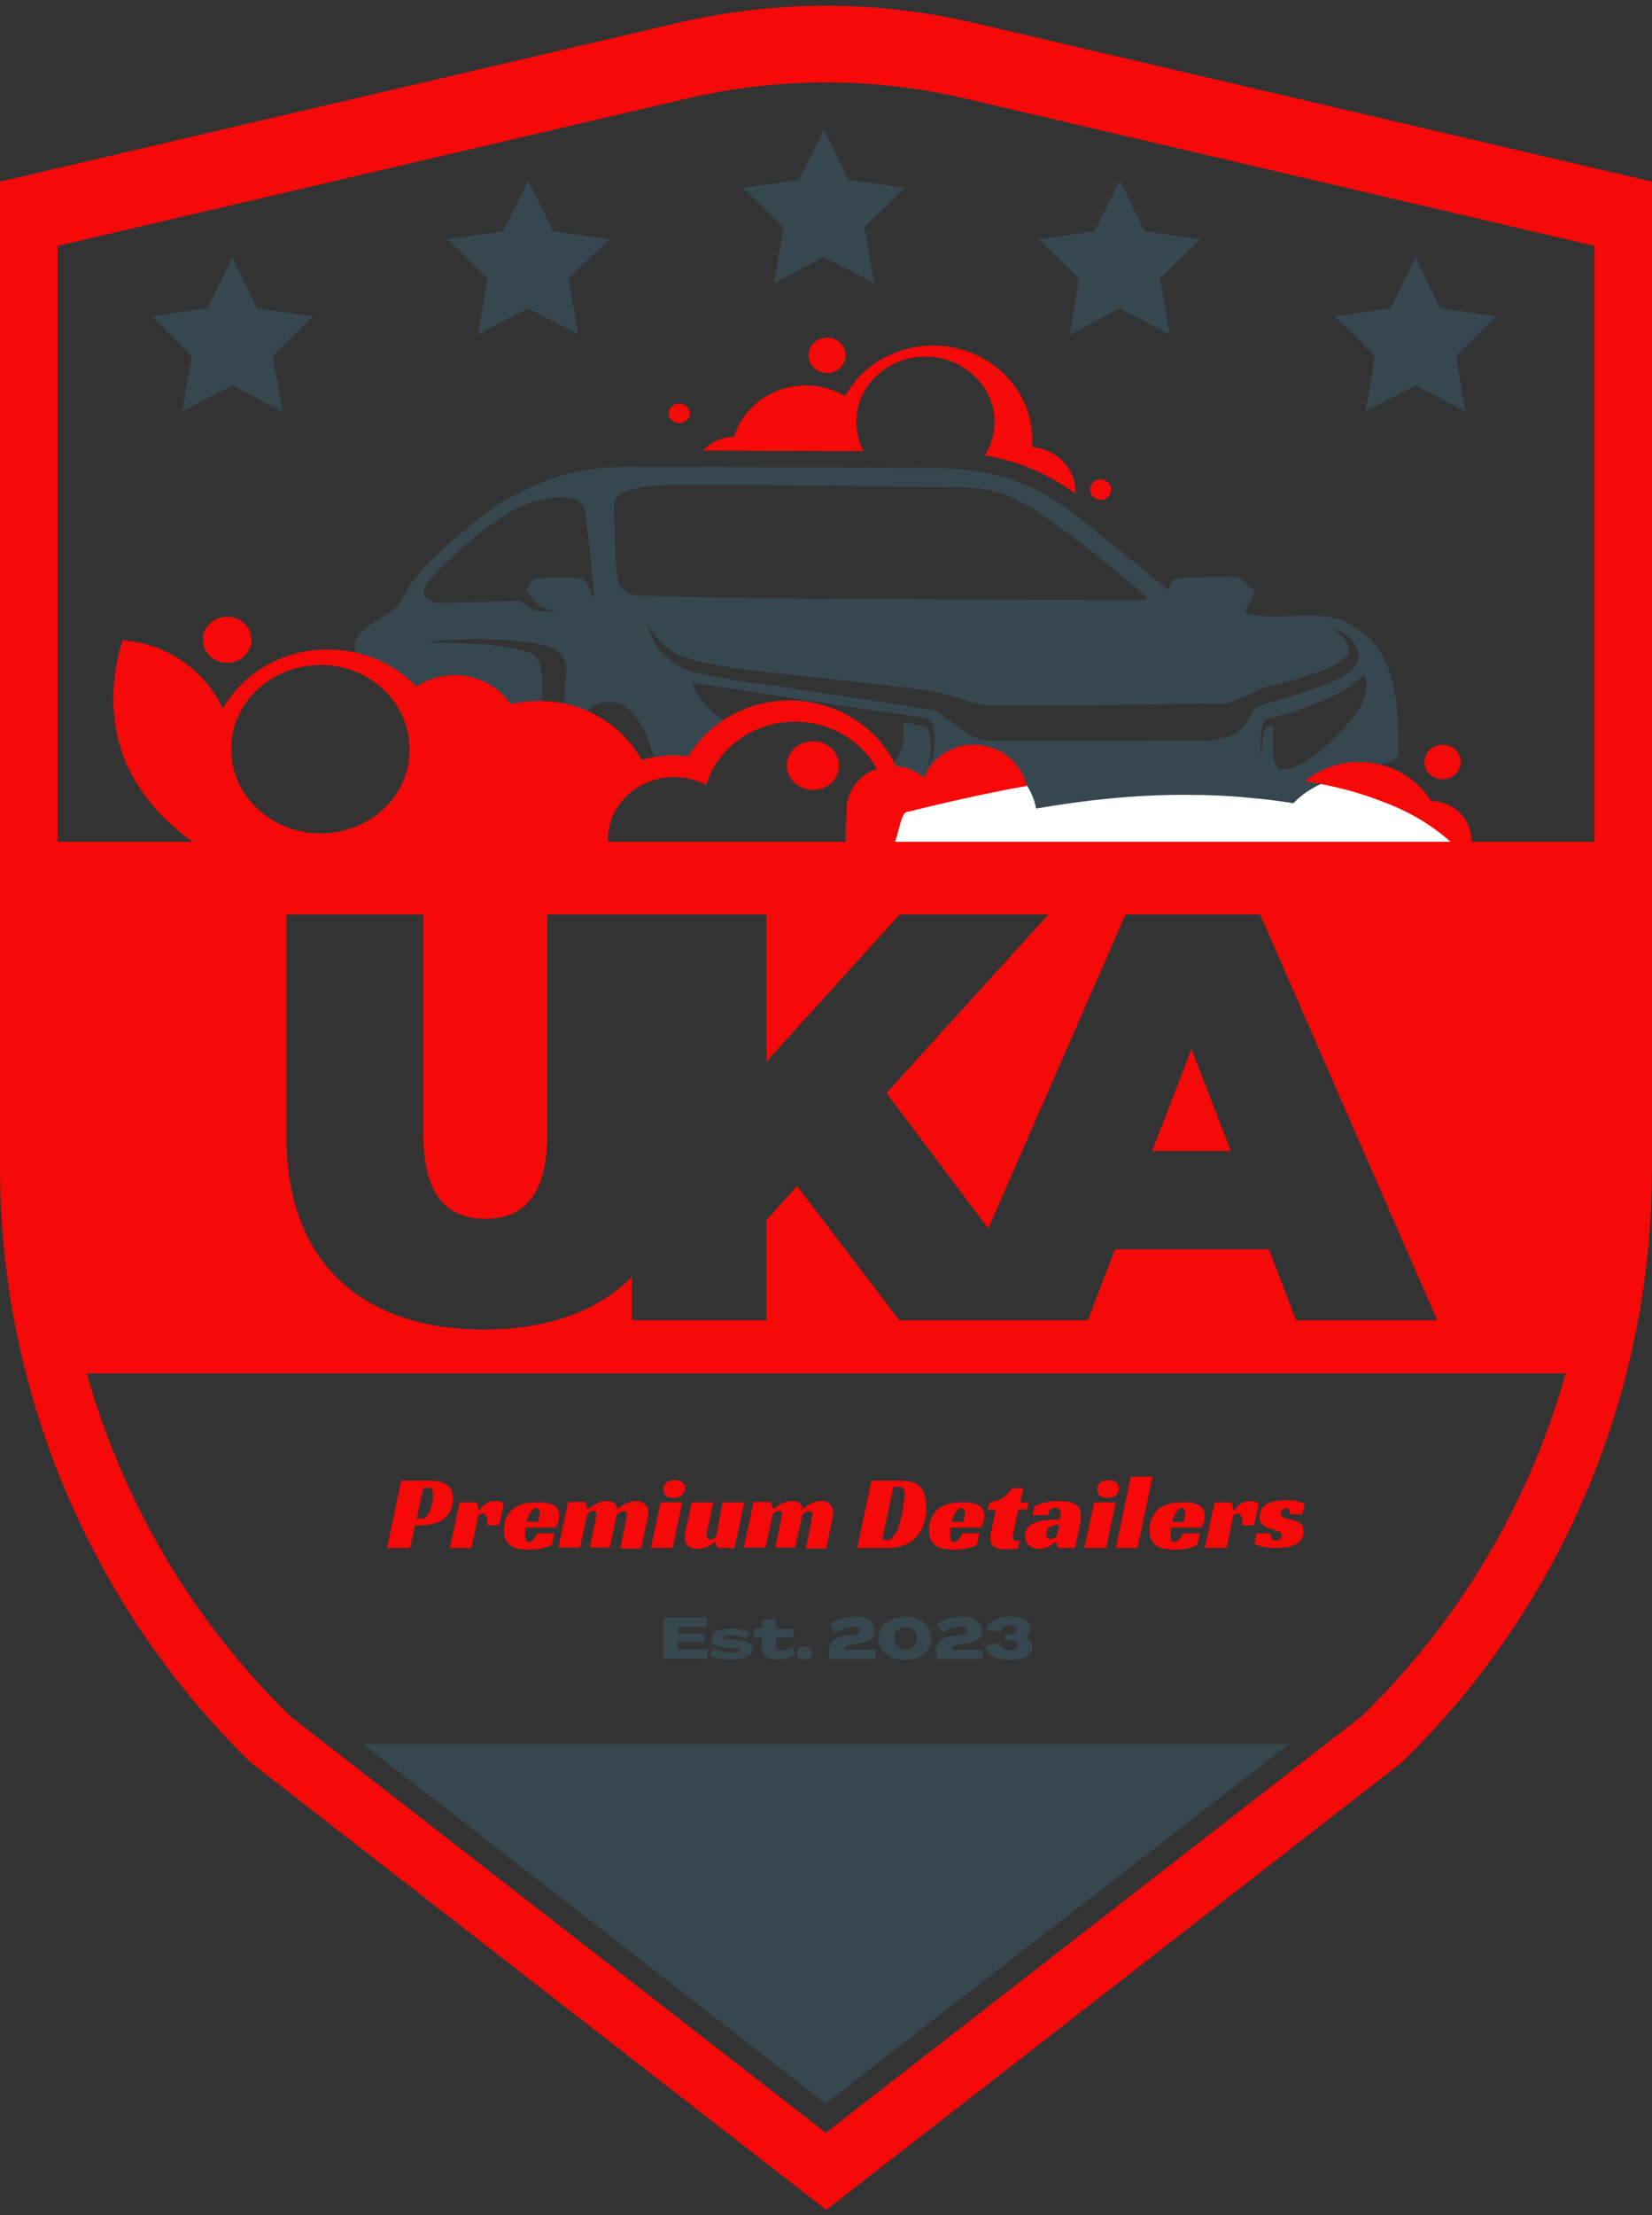 <?xml version="1.0" encoding="utf-8"?>
<!-- Generator: Adobe Illustrator 27.0.0, SVG Export Plug-In . SVG Version: 6.00 Build 0)  -->
<svg version="1.1" id="Layer_1" xmlns="http://www.w3.org/2000/svg" xmlns:xlink="http://www.w3.org/1999/xlink" x="0px" y="0px"
	 viewBox="0 0 373.1 500" style="enable-background:new 0 0 373.1 500;" xml:space="preserve">
<rect x="0" y="0" width="373.1" height="500" fill="#333333" stroke="none"/>
<style type="text/css">
	.st0{fill:#FFFFFF;}
	.st1{enable-background:new    ;}
	.st2{fill:#F50909;}
	.st3{fill:#37474F;}
</style>
<path class="st0" d="M191,187.6l36.9,13.1l104.4-5.8l-9.7-12.4l-53.7-13.4h-31.4l-9.8,7.6l-10.8,0.1
	C217,176.9,200.8,167.5,191,187.6z"/>
<g class="st1">
	<path class="st2" d="M93.7,344.4l-1.1,5h-5.2l3.2-15.2h5.5c0.9,0,1.7,0,2.5,0.1c0.8,0.1,1.4,0.3,1.9,0.6c0.5,0.3,1,0.7,1.3,1.2
		s0.5,1.3,0.5,2.1c0,0.8-0.1,1.6-0.4,2.4s-0.7,1.4-1.3,1.9c-0.6,0.6-1.3,1-2.3,1.3c-0.9,0.3-2.1,0.5-3.4,0.5H93.7z M95.2,342.8
		c0.5,0,0.9-0.2,1.2-0.6s0.6-0.9,0.8-1.5c0.2-0.6,0.4-1.2,0.5-1.8c0.1-0.6,0.1-1.2,0.1-1.6c0-0.4-0.1-0.8-0.2-1.1s-0.5-0.4-0.9-0.4
		h-1.1l-1.5,7H95.2z"/>
	<path class="st2" d="M103.8,339.1h3.9l0.4,1.8h0.2c0.4-0.6,0.8-1.1,1.4-1.5c0.6-0.4,1.3-0.6,2.3-0.6c0.1,0,0.2,0,0.3,0
		c0.1,0,0.3,0,0.5,0.1s0.3,0.1,0.5,0.2s0.4,0.2,0.5,0.3l-1.1,4.9h-2.6c0-1-0.1-1.7-0.3-2.1c-0.1-0.4-0.4-0.6-0.7-0.6
		c-0.2,0-0.3,0-0.5,0.1c-0.2,0.1-0.4,0.2-0.6,0.5l-1.5,7.2h-4.9L103.8,339.1z"/>
	<path class="st2" d="M118.7,344.6c-0.1,0.4-0.1,0.7-0.1,1s0,0.6,0,0.9c0,0.1,0,0.3,0,0.5s0.1,0.3,0.1,0.5c0.1,0.2,0.1,0.3,0.2,0.4
		c0.1,0.1,0.3,0.2,0.4,0.2c0.1,0,0.3,0,0.5-0.1c0.2-0.1,0.4-0.2,0.6-0.4c0.2-0.2,0.4-0.4,0.5-0.6c0.2-0.3,0.3-0.5,0.4-0.9h3.9
		l-0.6,2.6c-0.3,0.2-0.7,0.4-1.1,0.5c-0.4,0.1-0.9,0.3-1.3,0.3c-0.5,0.1-0.9,0.2-1.4,0.2c-0.5,0-0.9,0.1-1.4,0.1
		c-0.8,0-1.5-0.1-2.2-0.2c-0.7-0.1-1.3-0.4-1.8-0.7c-0.5-0.4-0.9-0.8-1.2-1.4c-0.3-0.6-0.4-1.3-0.4-2.2c0-0.8,0.1-1.6,0.4-2.3
		c0.2-0.8,0.7-1.4,1.2-2c0.6-0.6,1.4-1.1,2.4-1.4c1-0.4,2.2-0.5,3.7-0.5c1.6,0,2.8,0.2,3.6,0.7c0.8,0.5,1.2,1.3,1.2,2.3
		c0,0.4-0.1,0.9-0.2,1.4s-0.3,0.9-0.6,1.3H118.7z M121.9,341.7c0-0.5-0.1-0.8-0.2-1c-0.2-0.2-0.4-0.3-0.6-0.3
		c-0.3,0-0.5,0.1-0.7,0.3c-0.2,0.2-0.4,0.4-0.6,0.7c-0.2,0.3-0.3,0.6-0.5,1c-0.1,0.4-0.3,0.7-0.4,1.1h2.7c0-0.2,0.1-0.4,0.1-0.6
		c0-0.2,0.1-0.4,0.1-0.6S121.9,341.9,121.9,341.7z"/>
	<path class="st2" d="M133,340.6c0.3-0.3,0.7-0.6,1.1-0.9c0.4-0.2,0.8-0.4,1.3-0.6c0.5-0.2,1.1-0.3,1.7-0.3c0.8,0,1.3,0.2,1.7,0.5
		c0.4,0.4,0.6,0.8,0.6,1.3h0.1c0.4-0.3,0.8-0.6,1.2-0.9c0.4-0.2,0.8-0.4,1.3-0.6c0.5-0.2,1-0.3,1.6-0.3c0.8,0,1.5,0.2,2,0.7
		c0.5,0.5,0.8,1,0.8,1.8c0,0.4-0.1,0.9-0.2,1.5c-0.1,0.6-0.3,1.3-0.4,2l-1,4.7h-4.7l1.3-6.3c0-0.2,0.1-0.5,0.1-0.7
		c0-0.2,0.1-0.4,0.1-0.6c0-0.2-0.1-0.4-0.2-0.6c-0.1-0.2-0.3-0.2-0.6-0.2c-0.3,0-0.6,0.1-0.9,0.3c-0.3,0.2-0.5,0.4-0.6,0.5l-1.6,7.4
		h-4.5l1.3-6.3c0-0.2,0.1-0.4,0.1-0.6c0-0.2,0.1-0.4,0.1-0.6c0-0.2-0.1-0.4-0.2-0.6s-0.3-0.2-0.5-0.2c-0.3,0-0.6,0.1-0.8,0.3
		s-0.5,0.4-0.6,0.5l-1.6,7.5h-4.9l2.2-10.3h3.9l0.4,1.5H133z"/>
	<path class="st2" d="M151.9,349.4H147l2.2-10.3h4.9L151.9,349.4z M154.7,335.9c0,0.4-0.1,0.7-0.2,1c-0.2,0.3-0.4,0.5-0.6,0.7
		c-0.2,0.2-0.5,0.3-0.9,0.4c-0.3,0.1-0.6,0.1-1,0.1c-0.6,0-1.2-0.2-1.6-0.5s-0.6-0.8-0.6-1.4c0-0.4,0.1-0.7,0.2-0.9s0.3-0.5,0.6-0.7
		c0.2-0.2,0.5-0.3,0.9-0.4c0.3-0.1,0.7-0.1,1-0.1c0.6,0,1.2,0.2,1.6,0.5C154.5,334.8,154.7,335.3,154.7,335.9z"/>
	<path class="st2" d="M163.2,339.1h4.9l-2.2,10.3H162l-0.4-1.5h-0.1c-0.4,0.5-1,0.9-1.7,1.2c-0.7,0.3-1.4,0.5-2.1,0.5
		c-1,0-1.7-0.2-2.3-0.7c-0.5-0.5-0.8-1.1-0.8-1.9c0-0.4,0.1-0.9,0.2-1.5c0.1-0.6,0.3-1.2,0.4-1.7l1-4.7h4.9l-1.2,5.6
		c0,0.1-0.1,0.3-0.1,0.5c0,0.2-0.1,0.3-0.1,0.5c0,0.2-0.1,0.3-0.1,0.5s0,0.3,0,0.4c0,0.2,0.1,0.4,0.2,0.6c0.1,0.2,0.3,0.3,0.6,0.3
		c0.3,0,0.6-0.1,0.8-0.3c0.3-0.2,0.5-0.4,0.6-0.6L163.2,339.1z"/>
	<path class="st2" d="M174.8,340.6c0.3-0.3,0.7-0.6,1.1-0.9c0.4-0.2,0.8-0.4,1.3-0.6c0.5-0.2,1.1-0.3,1.7-0.3c0.8,0,1.3,0.2,1.7,0.5
		c0.4,0.4,0.6,0.8,0.6,1.3h0.1c0.4-0.3,0.8-0.6,1.2-0.9c0.4-0.2,0.8-0.4,1.3-0.6c0.5-0.2,1-0.3,1.6-0.3c0.8,0,1.5,0.2,2,0.7
		c0.5,0.5,0.8,1,0.8,1.8c0,0.4-0.1,0.9-0.2,1.5c-0.1,0.6-0.3,1.3-0.4,2l-1,4.7H182l1.3-6.3c0-0.2,0.1-0.5,0.1-0.7
		c0-0.2,0.1-0.4,0.1-0.6c0-0.2-0.1-0.4-0.2-0.6c-0.1-0.2-0.3-0.2-0.6-0.2c-0.3,0-0.6,0.1-0.9,0.3c-0.3,0.2-0.5,0.4-0.6,0.5l-1.6,7.4
		h-4.5l1.3-6.3c0-0.2,0.1-0.4,0.1-0.6c0-0.2,0.1-0.4,0.1-0.6c0-0.2-0.1-0.4-0.2-0.6s-0.3-0.2-0.5-0.2c-0.3,0-0.6,0.1-0.8,0.3
		s-0.5,0.4-0.6,0.5l-1.6,7.5h-4.9l2.2-10.3h3.9l0.4,1.5H174.8z"/>
	<path class="st2" d="M193.6,349.4l3.2-15.2h6.5c1,0,1.9,0.1,2.6,0.3s1.4,0.5,1.8,1s0.9,1.1,1.1,1.8c0.2,0.8,0.4,1.7,0.4,2.8
		c0,1.2-0.1,2.3-0.4,3.4c-0.3,1.1-0.8,2.1-1.5,3c-0.7,0.9-1.6,1.6-2.7,2.1c-1.1,0.5-2.5,0.8-4.1,0.8H193.6z M200.2,347.7
		c0.5,0,1-0.2,1.4-0.7s0.8-1,1.1-1.7c0.3-0.7,0.5-1.4,0.7-2.3s0.4-1.6,0.5-2.4c0.1-0.8,0.2-1.5,0.3-2.1c0.1-0.6,0.1-1,0.1-1.3
		c0-0.5-0.1-0.9-0.3-1.2c-0.2-0.3-0.5-0.4-1-0.4h-1.2l-2.6,11.9H200.2z"/>
	<path class="st2" d="M214.7,344.6c-0.1,0.4-0.1,0.7-0.1,1c0,0.3,0,0.6,0,0.9c0,0.1,0,0.3,0,0.5c0,0.2,0.1,0.3,0.1,0.5
		c0.1,0.2,0.1,0.3,0.2,0.4c0.1,0.1,0.3,0.2,0.4,0.2c0.1,0,0.3,0,0.5-0.1c0.2-0.1,0.4-0.2,0.6-0.4c0.2-0.2,0.4-0.4,0.5-0.6
		c0.2-0.3,0.3-0.5,0.4-0.9h3.9l-0.6,2.6c-0.3,0.2-0.7,0.4-1.1,0.5c-0.4,0.1-0.9,0.3-1.3,0.3c-0.5,0.1-0.9,0.2-1.4,0.2
		c-0.5,0-0.9,0.1-1.4,0.1c-0.8,0-1.5-0.1-2.2-0.2c-0.7-0.1-1.3-0.4-1.8-0.7c-0.5-0.4-0.9-0.8-1.2-1.4c-0.3-0.6-0.4-1.3-0.4-2.2
		c0-0.8,0.1-1.6,0.4-2.3s0.7-1.4,1.2-2c0.6-0.6,1.4-1.1,2.4-1.4c1-0.4,2.2-0.5,3.7-0.5c1.6,0,2.8,0.2,3.6,0.7s1.2,1.3,1.2,2.3
		c0,0.4-0.1,0.9-0.2,1.4s-0.3,0.9-0.6,1.3H214.7z M217.9,341.7c0-0.5-0.1-0.8-0.2-1c-0.2-0.2-0.4-0.3-0.6-0.3
		c-0.3,0-0.5,0.1-0.7,0.3s-0.4,0.4-0.6,0.7c-0.2,0.3-0.3,0.6-0.5,1c-0.1,0.4-0.3,0.7-0.4,1.1h2.7c0-0.2,0.1-0.4,0.1-0.6
		c0-0.2,0.1-0.4,0.1-0.6C217.9,342.1,217.9,341.9,217.9,341.7z"/>
	<path class="st2" d="M223.6,339.1c0.6-0.1,1.1-0.3,1.6-0.4s0.9-0.4,1.2-0.6s0.7-0.5,1.1-0.9c0.3-0.4,0.7-0.8,1.1-1.3h2.5l-0.7,3.2
		h1.9l-0.3,1.6H230l-1,4.7c-0.1,0.4-0.1,0.7-0.2,1c0,0.3-0.1,0.5-0.1,0.7c0,0.3,0.1,0.5,0.3,0.6s0.7,0.1,1.3,0.1l-0.4,1.7
		c-0.1,0-0.3,0.1-0.5,0.1c-0.2,0-0.5,0-0.8,0.1c-0.3,0-0.6,0-0.9,0c-0.3,0-0.6,0-0.8,0c-0.4,0-0.8,0-1.2-0.1c-0.4-0.1-0.7-0.2-1-0.3
		c-0.3-0.2-0.5-0.4-0.7-0.7c-0.2-0.3-0.3-0.8-0.3-1.3c0-0.2,0-0.4,0-0.7c0-0.3,0.1-0.6,0.2-1l1-4.8h-1.9L223.6,339.1z"/>
	<path class="st2" d="M233.6,340c0.8-0.4,1.7-0.7,2.5-0.9c0.9-0.2,1.8-0.3,2.9-0.3c1,0,1.9,0.1,2.5,0.2c0.7,0.2,1.2,0.4,1.6,0.7
		c0.4,0.3,0.7,0.7,0.8,1.1s0.2,0.9,0.2,1.4c0,0.3,0,0.6-0.1,1c0,0.4-0.1,0.6-0.1,0.9l-1.1,5.3h-3.9l-0.4-1.5h-0.1
		c-0.5,0.6-1.1,1-1.8,1.3c-0.7,0.3-1.4,0.4-2,0.4c-0.4,0-0.8-0.1-1.1-0.2c-0.4-0.1-0.7-0.3-1-0.5c-0.3-0.2-0.5-0.5-0.7-0.9
		c-0.2-0.4-0.3-0.8-0.3-1.3c0-0.8,0.2-1.5,0.7-2s1.1-0.9,1.8-1.1s1.6-0.4,2.5-0.5c0.9-0.1,1.9-0.1,2.8-0.1c0-0.2,0.1-0.4,0.1-0.7
		s0.1-0.6,0.1-0.8c0-0.3-0.1-0.6-0.2-0.8s-0.5-0.4-0.9-0.4c-0.6,0-1,0.2-1.2,0.5c-0.3,0.3-0.4,0.7-0.5,1.2h-3.5L233.6,340z
		 M239.2,344.2h-0.4c-0.5,0-0.9,0.1-1.2,0.2s-0.6,0.3-0.8,0.5c-0.2,0.2-0.3,0.4-0.4,0.6c-0.1,0.2-0.1,0.5-0.1,0.7
		c0,0.4,0.1,0.7,0.3,0.9c0.2,0.2,0.4,0.3,0.7,0.3c0.3,0,0.7-0.1,1-0.4c0.3-0.2,0.5-0.6,0.6-1L239.2,344.2z"/>
	<path class="st2" d="M249.8,349.4h-4.9l2.2-10.3h4.9L249.8,349.4z M252.7,335.9c0,0.4-0.1,0.7-0.2,1c-0.2,0.3-0.4,0.5-0.6,0.7
		s-0.5,0.3-0.9,0.4c-0.3,0.1-0.6,0.1-1,0.1c-0.6,0-1.2-0.2-1.6-0.5c-0.4-0.3-0.6-0.8-0.6-1.4c0-0.4,0.1-0.7,0.2-0.9
		c0.1-0.3,0.3-0.5,0.6-0.7c0.2-0.2,0.5-0.3,0.9-0.4c0.3-0.1,0.7-0.1,1-0.1c0.6,0,1.2,0.2,1.6,0.5
		C252.4,334.8,252.7,335.3,252.7,335.9z"/>
	<path class="st2" d="M256.9,349.4H252l3.4-16.1h4.9L256.9,349.4z"/>
	<path class="st2" d="M264.5,344.6c-0.1,0.4-0.1,0.7-0.1,1c0,0.3,0,0.6,0,0.9c0,0.1,0,0.3,0,0.5c0,0.2,0.1,0.3,0.1,0.5
		c0.1,0.2,0.1,0.3,0.2,0.4c0.1,0.1,0.3,0.2,0.4,0.2c0.1,0,0.3,0,0.5-0.1c0.2-0.1,0.4-0.2,0.6-0.4c0.2-0.2,0.4-0.4,0.5-0.6
		c0.2-0.3,0.3-0.5,0.4-0.9h3.9l-0.6,2.6c-0.3,0.2-0.7,0.4-1.1,0.5c-0.4,0.1-0.9,0.3-1.3,0.3c-0.5,0.1-0.9,0.2-1.4,0.2
		c-0.5,0-0.9,0.1-1.4,0.1c-0.8,0-1.5-0.1-2.2-0.2c-0.7-0.1-1.3-0.4-1.8-0.7c-0.5-0.4-0.9-0.8-1.2-1.4c-0.3-0.6-0.4-1.3-0.4-2.2
		c0-0.8,0.1-1.6,0.4-2.3s0.7-1.4,1.2-2c0.6-0.6,1.4-1.1,2.4-1.4c1-0.4,2.2-0.5,3.7-0.5c1.6,0,2.8,0.2,3.6,0.7s1.2,1.3,1.2,2.3
		c0,0.4-0.1,0.9-0.2,1.4s-0.3,0.9-0.6,1.3H264.5z M267.7,341.7c0-0.5-0.1-0.8-0.2-1c-0.2-0.2-0.4-0.3-0.6-0.3
		c-0.3,0-0.5,0.1-0.7,0.3s-0.4,0.4-0.6,0.7c-0.2,0.3-0.3,0.6-0.5,1c-0.1,0.4-0.3,0.7-0.4,1.1h2.7c0-0.2,0.1-0.4,0.1-0.6
		c0-0.2,0.1-0.4,0.1-0.6C267.6,342.1,267.7,341.9,267.7,341.7z"/>
	<path class="st2" d="M274.3,339.1h3.9l0.4,1.8h0.2c0.4-0.6,0.8-1.1,1.4-1.5c0.6-0.4,1.3-0.6,2.3-0.6c0.1,0,0.2,0,0.3,0
		c0.1,0,0.3,0,0.5,0.1s0.3,0.1,0.5,0.2c0.2,0.1,0.4,0.2,0.5,0.3l-1.1,4.9h-2.6c0-1-0.1-1.7-0.3-2.1c-0.1-0.4-0.4-0.6-0.7-0.6
		c-0.2,0-0.3,0-0.5,0.1c-0.2,0.1-0.4,0.2-0.6,0.5l-1.5,7.2h-4.9L274.3,339.1z"/>
	<path class="st2" d="M291.3,342.1c0-0.1,0-0.2,0-0.2s0-0.2,0-0.3c0-0.3-0.1-0.6-0.2-0.8c-0.1-0.2-0.3-0.4-0.6-0.4
		c-0.3,0-0.5,0.1-0.8,0.3c-0.3,0.2-0.4,0.5-0.4,0.9c0,0.3,0.1,0.5,0.2,0.6s0.3,0.3,0.5,0.4c0.2,0.1,0.5,0.2,0.8,0.2
		c0.3,0.1,0.6,0.1,0.8,0.2c0.4,0.1,0.7,0.2,1.1,0.3c0.3,0.1,0.7,0.3,0.9,0.5c0.3,0.2,0.5,0.5,0.6,0.8c0.2,0.3,0.2,0.7,0.2,1.2
		c0,0.7-0.2,1.2-0.5,1.7c-0.3,0.5-0.7,0.8-1.3,1.1c-0.6,0.3-1.2,0.5-1.9,0.6c-0.7,0.1-1.5,0.2-2.4,0.2c-1.3,0-2.4-0.1-3.2-0.3
		c-0.8-0.2-1.4-0.4-1.8-0.6l0.5-2.4h3.2c0,0.1,0,0.2,0,0.2s0,0.1,0,0.2c0,0.4,0.1,0.7,0.3,0.9s0.5,0.3,0.9,0.3c0.5,0,0.8-0.1,1-0.4
		c0.2-0.3,0.3-0.5,0.3-0.7c0-0.2-0.1-0.4-0.3-0.6s-0.4-0.3-0.6-0.4c-0.3-0.1-0.5-0.2-0.9-0.3c-0.3-0.1-0.6-0.2-0.9-0.3
		c-0.2,0-0.4-0.1-0.7-0.2c-0.3-0.1-0.5-0.3-0.8-0.5c-0.2-0.2-0.4-0.5-0.6-0.8s-0.2-0.7-0.2-1.2c0-0.7,0.2-1.3,0.5-1.8
		c0.3-0.5,0.8-0.9,1.3-1.1c0.6-0.3,1.2-0.5,1.9-0.6c0.7-0.1,1.4-0.2,2.1-0.2c0.9,0,1.7,0.1,2.5,0.2c0.8,0.2,1.4,0.4,1.9,0.6
		l-0.6,2.4H291.3z"/>
</g>
<path class="st3" d="M303.4,140.1c-5.3-2.1-13.3-0.5-19.5-1.2c0,0,0,0,0,0c-0.5-0.1-0.9-0.1-1.4-0.2c-0.1,0-0.2-0.1-0.4-0.1
	c-0.3-0.1-0.7-0.1-1.1-0.2c0.9-1.6,2.5-4.4,2.2-5c-0.5-0.8-3.1-2.9-3.7-3.2c-0.7-0.2-13.7,0.1-14.5,0.6c-0.4,0.3-0.8,1.3-1.1,2.4
	c-0.2-0.2-0.4-0.3-0.4-0.3c-5.2-4.3-9.8-8-14.5-11.8c-11.6-9.5-19.3-15.5-39.8-15.5c-9.4,0-51.3-0.3-68.7-0.2
	c-14.4,0.1-26.3,6.1-36.8,15.3c-4.9,4.3-9.9,8.4-12.9,14.6c-1.2,2.5-4.7,3.9-7.2,5.7c-2.4,1.7-4.2,3.4-3.2,6.8
	c0.1,0.4,0.1,0.8,0,1.2c5.2,1.2,10,3.8,13.9,7.5c2.6-1.4,5.4-2.1,8.4-2.1c5,0,9.6,2.1,12.9,5.8c2-0.1,4.2-0.1,6.5-0.1
	c0.5-3.7,1.2-11.2-2.1-12.6c-6.5-2.8-24.5-2.4-24.5-2.4s10.7-1.9,24.8,0c7.9,1.1,7.7,5.3,7.6,6.3c-0.1,1.8-0.4,5.5-0.7,9.6
	c1.3,0.3,2.6,0.6,3.9,1.1c1.3-1.9,3.1-3.3,5.6-3.6c6.4-0.8,9.8,6.9,11.7,15.4c1.3-0.2,2.5-0.3,3.8-0.3c0.7,0,1.3,0,2,0.1
	c-0.3-0.3-0.5-0.6-0.6-1c-0.4-1.8,0.3-2.3,1-2.2c0.6,0.1,1.2,0.2,1.8,0.3h0c2.4-2.9,5.4-5.4,8.8-7.1c-0.5-0.3-0.9-0.5-1.4-0.8
	c-3.2-1.9-6.8-6-7.5-8.8c16.6,2.5,29.9,4.6,46.1,7c0,0,0.1,0,0.2,0c0.1,0,0.1,0,0.2,0c0.2,0,0.6,0.1,1,0.1c2,0.3,5.4,0.9,6,1.2
	c1.3,0.7,1.4,3.5,1.2,6.3c-0.2,2.9-1.5,4.5-1.7,4.7c0.1-0.2,0.7-1.5,0.9-4.6c0.1-1.9-0.2-3.3-0.8-4.5c-0.2-0.4-3.9-1-5.4-1.3
	c0.5,4.5-0.6,7.5-2.4,9.3c0.9,1.2,1.6,2.5,2.3,3.9c1.4,0.3,2.7,0.7,4,1.4c2.6-4.1,7.1-6.7,12.1-6.7c7,0,12.8,5,14,11.6
	c11-1.9,22.1-3.1,33.4-3.1c5.1,0,10.2,0.2,15.1,0.7c3.4,0.3,6.6,0.7,9.6,1.2c3.9-4,9.3-6.2,15-6.2c0.4,0,0.8,0,1.2,0
	c0.5,0,0.9-0.2,1-0.6c0.4-0.9,1.7-1.8,3.5-2.2c1.8-0.4,2.9-0.8,3-2.6C316,157.1,314.8,145.2,303.4,140.1z M133.9,134.8
	c-0.6-1.8-1.5-4-2.4-4.2c-1.5-0.3-9.6-0.2-10.5,0c-0.8,0.2-2.1,2.3-2.1,2.7c0,0.2,0.7,1.2,1.6,2.2c0,0,1.2,1.3,2,1.6s3,0.8,3,0.8
	s-3.6,0.1-4.6,0c-0.7-0.1-2.4-1.6-3.3-2.3c-9,0.3-18.4,0.6-19.2,0.4c-1.7-0.4-2.5-1.1-2.7-2.1c-0.1-0.6,0.4-1.9,0.9-2.5
	c6.4-7.2,14.7-14,20.5-16.8c2.9-1.4,6.7-2.3,10.1-2.4c1.7,0,4.7,0.9,5,3.6c0.7,5.9,1.4,11.8,1.9,18
	C134.4,134.3,134.2,134.6,133.9,134.8z M139.2,128.4c-0.4-4.6-0.3-9.2-0.5-13.8c-0.1-2.4,0.7-5.2,15.8-5.2c24.8,0,37.7,0.4,62.5,0.6
	c7.8,0.1,13.2,2.4,19.5,7c3.4,2.4,6.8,4.8,10,7.4c4.1,3.2,8.1,6.7,12.2,10c0.5,0.4,0.4,1-0.5,1c-1,0.1-46.5-0.1-75.1-0.3
	c-12.4-0.1-24.9-0.3-37.3-0.6C140.8,134.4,139.6,133.2,139.2,128.4z M282.8,160.7c-2.3,5.7-7,6.5-12.2,6.5
	c-18.4,0.1-25.1,0.1-43.5,0.1c-2.2,0-4.5,0-6.5-0.7c-2.1-0.8-3.9-2.5-5.9-3.8c-1.4-0.9-2.8-2.3-4.4-2.6c-13.9-2.2-23.8-3.6-35.8-5.5
	c0,0-0.1,0-0.2,0c-1.7-0.2-15.4-1.8-20.2-4c-3.9-1.8-7.5-6.1-7.6-9.8c0,0,0.8,3.3,6.1,6.6c3.3,2.1,16.9,3.8,16.9,3.8
	c12.8,1.4,22.4,2.4,36.8,4.1c2.6,0.3,5.2,0.9,7.7,1.4c3.2,0.8,6.3,2.4,9.5,2.4c21.4,0.1,31-0.2,52.5-0.4c1.5,0,3.1-0.7,4.5-1.3
	c1.5-0.6,3-1.6,4.5-2.1c5.3-1.6,17.7-4.1,19.5-7.9c0.8-1.7-1.9-5.1-4.3-6c0.6,0.2,5.6,1.8,6.5,5.4c1,3.8-2.6,5.9-9.7,8.5
	c-3.9,1.4-7.9,2.4-11.9,3.7C284.4,159.5,283.1,160,282.8,160.7z M305.7,161.8c-3.7,4.6-9.8,10.7-14.8,11.7c-4.6,0.9-3.3-5.3-3.3-9.8
	c-0.7,0.1-1.5,0.3-1.8,0.7c-0.6,0.7-1,6.3-1,6.3s-0.4-3.6,0.3-6.8c0.3-1.5,1.2-1.6,1.2-1.6c12.3-3,19.8-7.5,21.6-10
	C309.2,153.4,308.9,157.9,305.7,161.8z"/>
<g>
	<g>
		<path class="st2" d="M56.8,144.4c0,2.9-2.5,5.2-5.5,5.2s-5.5-2.3-5.5-5.2s2.5-5.2,5.5-5.2S56.8,141.5,56.8,144.4z"/>
		<ellipse class="st2" cx="325.8" cy="172" rx="4.1" ry="3.9"/>
		<path class="st2" d="M323.2,180.8c-3.3-5.3-9.3-8.8-16.2-8.8c-4.7,0-9,1.6-12.3,4.3c6.7,1.1,12.4,2.6,17.7,4.7
			c7.8,2.9,14.2,7.3,18.8,12.7c0.7-1.2,1.1-2.6,1.1-4.1C332.3,184.8,328.3,180.9,323.2,180.8z"/>
		<path class="st2" d="M219.9,168.1c-5.2,0-9.6,3.1-11.2,7.5c-1.7-1.5-3.9-2.5-6.4-2.7c-4-8.7-13.3-14.8-24-14.8
			c-9.8,0-18.3,5.1-22.8,12.6c-1.1-0.1-2.2-0.2-3.4-0.2c-2.5,0-4.9,0.4-7.2,1c-4.4-7.9-13.1-13.3-23.2-13.3c-2.2,0-4.3,0.3-6.4,0.7
			c-2.7-3.9-7.3-6.5-12.6-6.5c-3.3,0-6.3,1-8.7,2.6c-4.9-5.2-12.1-8.4-20-8.4c-10.3,0-19.2,5.4-23.7,13.4
			c-3.8-8.5-12.4-14.7-22.6-15.5c-3.3,10.4-2.7,21.1,1.8,29.9c10.3,19.2,33.7,28.9,69.8,28.9c3.9,0,8.1-0.1,12.3-0.3
			c9.9-0.6,19.9-2.1,29.7-3.9c-2.5-2.5-4-5.9-4-9.6c0-7.8,6.7-14.1,14.9-14.1c2.6,0,5.1,0.6,7.3,1.8c2.4-8.2,10.5-14.3,20-14.3
			c8.1,0,15,4.3,18.5,10.6c-4,1.4-6.8,5.1-6.8,9.3c0,1.3-0.5,7.8,0,9c2.7-0.7,7.2,0.1,10-0.6c1.5-0.4,2-7.5,3.5-7.9
			c9-2.2,18.1-4.3,27.2-5.9C230.7,172.1,225.8,168.1,219.9,168.1z M72.4,188.1c-11.1,0-20.2-8.5-20.2-19s9-19,20.2-19
			s20.1,8.5,20.1,19C92.6,179.6,83.6,188.1,72.4,188.1z"/>
		<path class="st2" d="M242.9,111c0,0.1,0,0.3,0,0.4c-6.1-4.2-12.1-7.2-20.5-8.6c1.4-2.2,2.2-4.8,2.2-7.6c0-8.1-7-14.7-15.6-14.7
			s-15.6,6.6-15.6,14.7c0,2.3,0.6,4.6,1.6,6.6c-2.2,0-4.6,0-7.1,0c-9.1,0-19.6-0.1-29-0.1c1.6-1.9,4.1-3.1,6.9-3.1c0,0,0,0,0,0
			c2-6.7,8.5-11.6,16.2-11.6c3.3,0,6.3,0.9,8.9,2.4c3.7-6.8,11.2-11.4,19.8-11.4c12.4,0,22.4,9.5,22.4,21.1c0,0.6,0,1.2-0.1,1.8
			C238.6,101.3,242.9,105.7,242.9,111z"/>
		<ellipse class="st2" cx="186.8" cy="80.2" rx="4.2" ry="4"/>
		<path class="st2" d="M189.5,172.8c0,3.1-2.6,5.5-5.9,5.5c-3.2,0-5.9-2.5-5.9-5.5s2.6-5.5,5.9-5.5S189.5,169.8,189.5,172.8z"/>
		<path class="st2" d="M155.8,93.3c0,1.2-1.1,2.2-2.4,2.2s-2.4-1-2.4-2.2s1.1-2.2,2.4-2.2C154.7,91.1,155.8,92.1,155.8,93.3z"/>
		<path class="st2" d="M251,110.5c0,1.2-1.1,2.3-2.4,2.3c-1.3,0-2.4-1-2.4-2.3c0-1.2,1.1-2.3,2.4-2.3
			C249.9,108.3,251,109.3,251,110.5z"/>
	</g>
</g>
<polygon class="st3" points="52.5,58.1 58.1,69.6 70.8,71.4 61.6,80.3 63.8,92.9 52.5,87 41.2,92.9 43.3,80.3 34.2,71.4 46.8,69.6 
	"/>
<polygon class="st3" points="319.7,58.1 325.3,69.6 337.9,71.4 328.8,80.3 331,92.9 319.7,87 308.4,92.9 310.5,80.3 301.4,71.4 
	314,69.6 "/>
<polygon class="st3" points="252.9,40.8 258.5,52.2 271.1,54 262,62.9 264.2,75.5 252.9,69.6 241.6,75.5 243.7,62.9 234.6,54 
	247.2,52.2 "/>
<polygon class="st3" points="119.3,40.8 124.9,52.2 137.6,54 128.4,62.9 130.6,75.5 119.3,69.6 108,75.5 110.1,62.9 101,54 
	113.6,52.2 "/>
<polygon class="st3" points="186.1,29.2 191.7,40.6 204.4,42.4 195.2,51.3 197.4,63.9 186.1,58 174.8,63.9 176.9,51.3 167.8,42.4 
	180.4,40.6 "/>
<polygon class="st3" points="186.5,474.8 134.2,434.2 82,393.7 186.5,393.7 291.1,393.7 238.8,434.2 "/>
<g class="st1">
	<path class="st3" d="M149.8,365.1h9.9v2.1h-6.6v1.6h6v1.8h-6v1.7h6.7v2.1h-10V365.1z"/>
	<path class="st3" d="M160.2,373.6l0.8-1.6c0.9,0.6,2.6,1,4.1,1c1.5,0,2.1-0.2,2.1-0.5c0-0.3-0.5-0.4-1.4-0.5l-1.7-0.1
		c-2.3-0.2-3.4-0.7-3.4-1.9c0-1.7,1.9-2.4,4.6-2.4c1.4,0,2.8,0.3,4,0.9l-0.7,1.4c-0.8-0.4-2.1-0.8-3.3-0.8c-1.1,0-1.9,0.2-1.9,0.5
		c0,0.3,0.4,0.4,1.2,0.4l1.7,0.1c2.5,0.2,3.7,0.8,3.7,2.1c0,1.7-2,2.4-4.6,2.4C163.5,374.7,161.4,374.2,160.2,373.6z"/>
	<path class="st3" d="M172.1,372l0-2.5h-1.9v-1.9h1.9v-1.8l3.1-0.5v2.4h4.1v1.9h-4.1v1.8c0,0.8,0.4,1.2,1.4,1.2c0.9,0,1.6-0.3,2.3-1
		l0.7,1.7c-1,0.9-2.2,1.3-3.9,1.3C173.4,374.7,172.1,373.7,172.1,372z"/>
	<path class="st3" d="M180,373.1c0-0.9,0.7-1.5,1.7-1.5c1,0,1.7,0.6,1.7,1.5c0,0.9-0.7,1.5-1.7,1.5C180.7,374.6,180,374,180,373.1z"
		/>
	<path class="st3" d="M187.1,373.2c0-2.5,1.2-3.6,4.2-4l1.5-0.2c1-0.1,1.4-0.4,1.4-0.9c0-0.6-0.7-0.9-1.6-0.9c-1.2,0-2.9,0.6-4,1.4
		l-1.1-2.1c1.3-1,3.6-1.6,5.6-1.6c2.6,0,4.5,1.1,4.5,3.2c0,1.7-1,2.4-3.4,2.8l-1.7,0.2c-1.3,0.2-1.8,0.5-1.8,1.3h7.1v2.1h-10.5
		V373.2z"/>
	<path class="st3" d="M198.4,369.8c0-2.9,2.5-4.9,6-4.9c3.5,0,6,2,6,4.9c0,2.9-2.5,4.9-6,4.9C200.9,374.7,198.4,372.7,198.4,369.8z
		 M207.1,369.8c0-1.5-1.1-2.5-2.6-2.5s-2.6,1-2.6,2.5c0,1.5,1.1,2.5,2.6,2.5S207.1,371.3,207.1,369.8z"/>
	<path class="st3" d="M211.3,373.2c0-2.5,1.2-3.6,4.2-4l1.5-0.2c1-0.1,1.4-0.4,1.4-0.9c0-0.6-0.7-0.9-1.6-0.9c-1.2,0-2.9,0.6-4,1.4
		l-1.1-2.1c1.3-1,3.6-1.6,5.6-1.6c2.6,0,4.5,1.1,4.5,3.2c0,1.7-1,2.4-3.4,2.8l-1.7,0.2c-1.3,0.2-1.8,0.5-1.8,1.3h7.1v2.1h-10.5
		V373.2z"/>
	<path class="st3" d="M222.4,371.5l3.3-0.7c0.1,1,1.1,1.7,2.4,1.7c1.1,0,1.8-0.5,1.8-1.2c0-0.7-0.7-1.1-1.6-1.1l-1.3,0v-1.3l1.1,0
		c0.9,0,1.5-0.4,1.5-1c0-0.6-0.6-1-1.6-1c-1.1,0-1.9,0.6-2,1.4l-3.3-0.5c0.3-1.8,2.6-2.9,5.4-2.9c2.7,0,4.7,1.1,4.7,2.7
		c0,0.8-0.5,1.6-1.5,2v0c1.2,0.4,1.9,1.2,1.9,2.2c0,1.8-2.2,2.9-5.1,2.9C225,374.7,222.8,373.4,222.4,371.5z"/>
</g>
<g>
	<g>
		<path class="st2" d="M220.1,5.2C198,0,175.1,0,152.9,5.2L0,41v115v107.4c0,50.6,20.4,99.1,56.7,134.5l129.9,100.9l130.1-101.1
			c36.1-35.2,56.4-83.5,56.4-133.9V155.9V41L220.1,5.2z M307.6,387.3l-121.1,94.1L65.7,387.5C43.6,366,27.8,339.2,19.6,310h334
			C345.4,339.1,329.7,365.8,307.6,387.3z M109.6,275.1c8.6,0,14-5.2,14-19.2v-49.5h19.1H154h19.1v33.2l30.1-33.2h33.6l-36.6,40.3
			l23,30.6l31-70.9h30.4l40,91.6h-31.9l-6.1-16h-34.8l-6.1,16h-6.9h-24.5h-11.2L180,267.7l-6.9,7.7V298h-30.4v-9.8
			c-7.6,7.7-19,11.9-33.4,11.9c-28.1,0-44.6-15.8-44.6-43.3v-50.4h30.9v49.5C95.6,269.9,101,275.1,109.6,275.1z M360.1,162.5V190H13
			v-27.5v-107l142.3-33.3c20.6-4.8,42-4.8,62.5,0l142.3,33.3V162.5z"/>
		<polygon class="st2" points="269.1,236.8 260.2,259.8 278,259.8 		"/>
	</g>
</g>
</svg>
